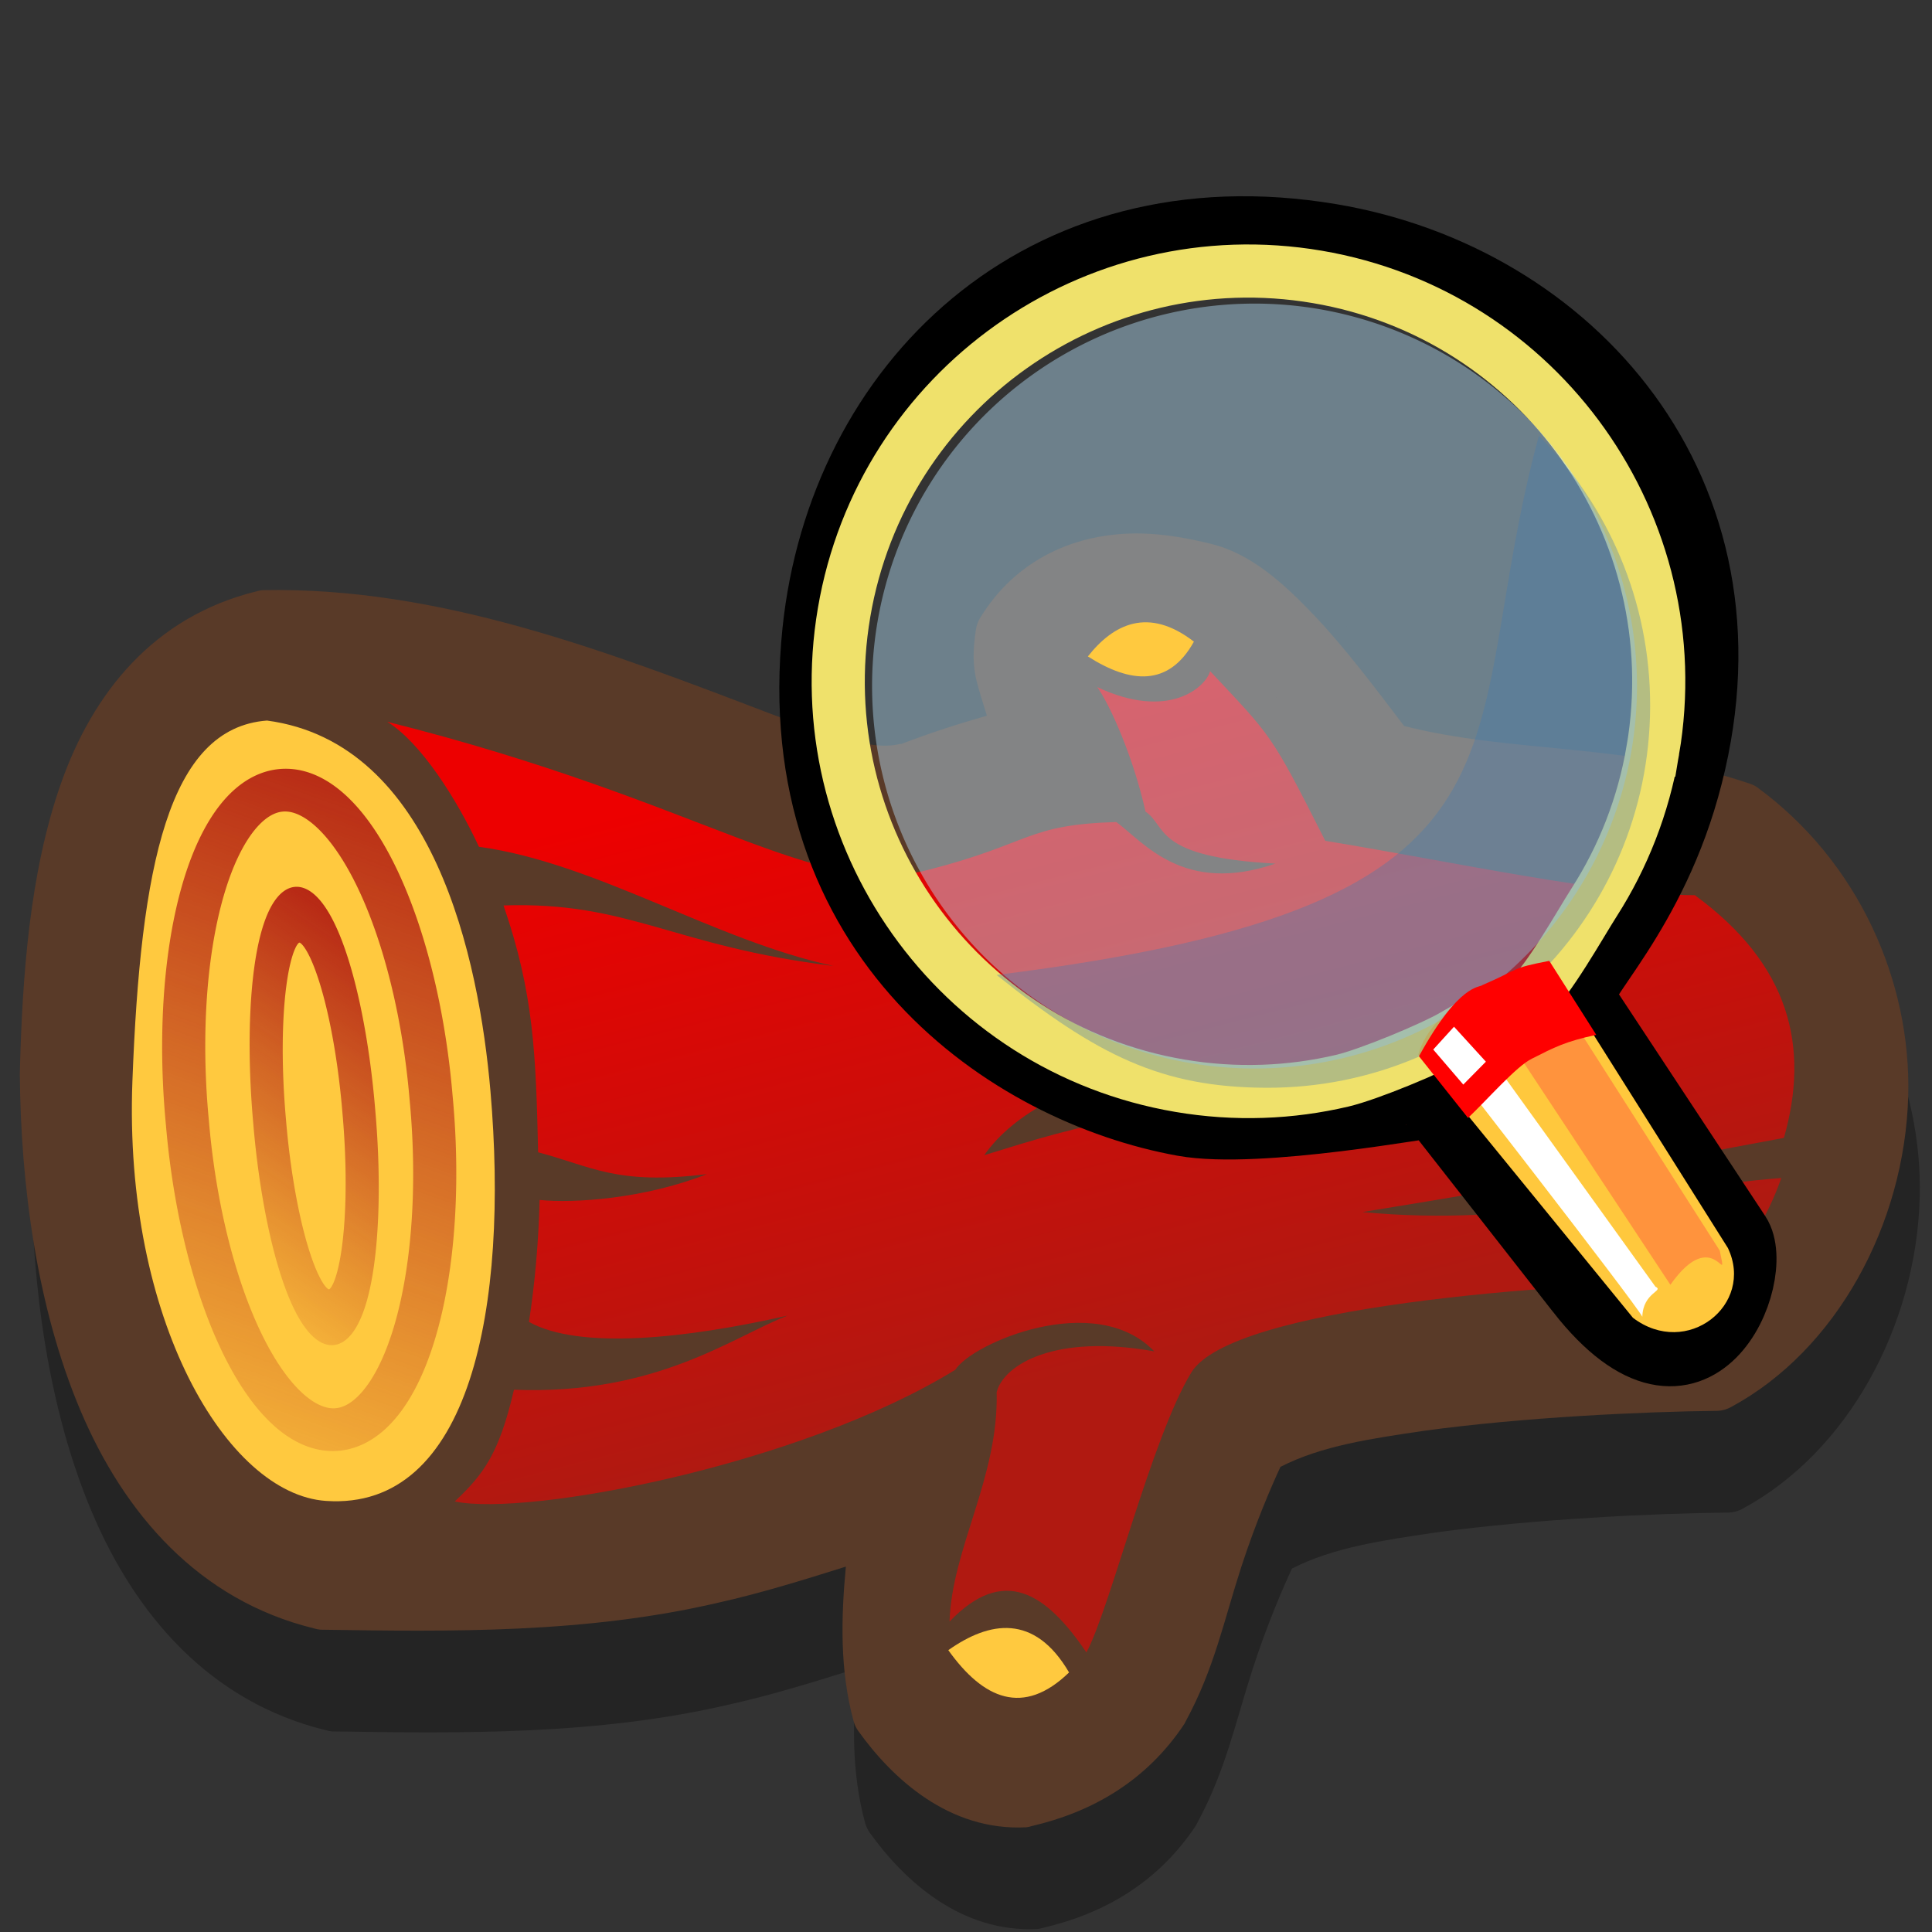 <?xml version="1.0" encoding="UTF-8" standalone="no"?>
<!-- Created with Sodipodi ("http://www.sodipodi.com/") -->
<svg
   xmlns:dc="http://purl.org/dc/elements/1.1/"
   xmlns:cc="http://creativecommons.org/ns#"
   xmlns:rdf="http://www.w3.org/1999/02/22-rdf-syntax-ns#"
   xmlns:svg="http://www.w3.org/2000/svg"
   xmlns="http://www.w3.org/2000/svg"
   xmlns:xlink="http://www.w3.org/1999/xlink"
   xmlns:sodipodi="http://sodipodi.sourceforge.net/DTD/sodipodi-0.dtd"
   xmlns:inkscape="http://www.inkscape.org/namespaces/inkscape"
   version="1"
   x="0"
   y="0"
   width="90"
   height="90"
   id="svg548"
   sodipodi:version="0.32"
   sodipodi:docname="logviewer.svg"
   sodipodi:docbase="/home/zeus/.icons/gartoon/scalable/apps"
   inkscape:version="0.46+devel"
   inkscape:output_extension="org.inkscape.output.svg.inkscape">
  <rect width="100%" height="100%" fill="#333333" stroke="none"/>
  <sodipodi:namedview
     id="base"
     inkscape:zoom="2.7666667"
     inkscape:cx="48.220067"
     inkscape:cy="17.889049"
     inkscape:window-width="965"
     inkscape:window-height="708"
     inkscape:window-x="0"
     inkscape:window-y="1"
     inkscape:current-layer="svg548"
     showgrid="false"
     showguides="true"
     inkscape:guide-bbox="true" />
  <defs
     id="defs550">
    <linearGradient
       inkscape:collect="always"
       id="linearGradient3342">
      <stop
         style="stop-color:#ed0000;stop-opacity:1"
         offset="0"
         id="stop3344" />
      <stop
         style="stop-color:#b01911;stop-opacity:1"
         offset="1"
         id="stop3346" />
    </linearGradient>
    <linearGradient
       inkscape:collect="always"
       id="linearGradient3282">
      <stop
         style="stop-color:#b01911;stop-opacity:1;"
         offset="0"
         id="stop3284" />
      <stop
         style="stop-color:#b01911;stop-opacity:0;"
         offset="1"
         id="stop3286" />
    </linearGradient>
    <linearGradient
       inkscape:collect="always"
       xlink:href="#linearGradient3342"
       id="linearGradient3363"
       gradientUnits="userSpaceOnUse"
       x1="45.84"
       y1="73.325"
       x2="53.803"
       y2="42.383"
       gradientTransform="matrix(0.96,0,0,-0.96,1.463,103.979)" />
    <linearGradient
       inkscape:collect="always"
       xlink:href="#linearGradient3282"
       id="linearGradient3368"
       gradientUnits="userSpaceOnUse"
       x1="-75.022"
       y1="68.281"
       x2="-90.295"
       y2="36.545" />
    <linearGradient
       inkscape:collect="always"
       xlink:href="#linearGradient3282"
       id="linearGradient3370"
       gradientUnits="userSpaceOnUse"
       x1="-75.022"
       y1="68.281"
       x2="-90.295"
       y2="36.545" />
  </defs>
  <path
     id="path3377"
     d="m 53.736,29.591 c -3.089,-0.074 -5.905,1.219 -7.558,3.958 -0.093,0.157 -0.154,0.33 -0.18,0.51 -0.148,0.935 -0.151,1.68 0.03,2.399 0.1,0.4 0.313,1.095 0.48,1.619 -1.342,0.386 -2.604,0.788 -3.989,1.319 -0.015,0.004 -0.045,-0.004 -0.06,0 -1.038,0.249 -2.451,-0.056 -6.029,-1.409 -7.66,-2.927 -15.465,-5.927 -23.664,-5.757 -0.102,0.009 -0.202,0.029 -0.3,0.06 -4.791,1.182 -7.614,4.751 -9.088,8.935 -1.474,4.184 -1.808,9.063 -1.92,13.523 -0,0.01 -0,0.02 0,0.03 0.044,5.135 0.781,10.828 2.819,15.652 2.038,4.824 5.521,8.854 10.887,10.165 0.097,0.031 0.198,0.051 0.3,0.06 6.085,0.093 12.356,0.184 18.536,-1.259 1.964,-0.438 3.95,-1.054 5.939,-1.679 -0.224,2.368 -0.288,4.826 0.36,7.196 0.043,0.161 0.114,0.314 0.21,0.45 1.591,2.227 4.242,4.68 7.828,4.498 0.092,-0.011 0.182,-0.031 0.27,-0.06 2.794,-0.653 5.328,-2.082 7.108,-4.768 0.022,-0.039 0.042,-0.079 0.06,-0.12 1.328,-2.449 1.772,-4.679 2.579,-7.166 0.668,-2.059 1.404,-3.76 1.83,-4.678 1.934,-0.989 4.224,-1.314 6.688,-1.679 4.619,-0.63 10.112,-0.891 13.677,-0.93 0.221,-0.009 0.437,-0.071 0.63,-0.18 4.899,-2.642 8.084,-8.505 8.248,-14.482 0.146,-5.321 -2.296,-10.918 -7.048,-14.393 C 82.259,41.325 82.128,41.265 81.989,41.225 76.462,39.352 70.906,39.834 65.943,38.556 64.625,36.824 63.252,34.993 61.834,33.489 60.295,31.857 58.785,30.522 56.945,30.071 55.84,29.8 54.773,29.616 53.736,29.591 z"
     style="color:#000000;fill:#000000;fill-opacity:0.294;fill-rule:evenodd;stroke:none;marker:none;marker-start:none;marker-mid:none;marker-end:none;visibility:visible;display:inline;overflow:visible;enable-background:accumulate" />
  <path
     style="color:#000000;fill:#593a28;fill-opacity:1;fill-rule:evenodd;stroke:none;marker:none;marker-start:none;marker-mid:none;marker-end:none;visibility:visible;display:inline;overflow:visible;enable-background:accumulate"
     d="m 53.201,24.853 c -3.089,-0.074 -5.905,1.219 -7.558,3.958 -0.093,0.157 -0.154,0.33 -0.18,0.51 -0.148,0.935 -0.151,1.68 0.03,2.399 0.1,0.4 0.313,1.095 0.48,1.619 -1.342,0.386 -2.604,0.788 -3.989,1.319 -0.015,0.004 -0.045,-0.004 -0.06,0 -1.038,0.249 -2.451,-0.056 -6.029,-1.409 -7.66,-2.927 -15.465,-5.927 -23.664,-5.757 -0.102,0.009 -0.202,0.029 -0.3,0.06 -4.791,1.182 -7.614,4.751 -9.088,8.935 -1.474,4.184 -1.808,9.063 -1.92,13.523 -0,0.01 -0,0.02 0,0.03 0.044,5.135 0.781,10.828 2.819,15.652 2.038,4.824 5.521,8.854 10.887,10.165 0.097,0.031 0.198,0.051 0.3,0.06 6.085,0.093 12.356,0.184 18.536,-1.259 1.964,-0.438 3.95,-1.054 5.939,-1.679 -0.224,2.368 -0.288,4.826 0.36,7.196 0.043,0.161 0.114,0.314 0.21,0.45 1.591,2.227 4.242,4.68 7.828,4.498 0.092,-0.011 0.182,-0.031 0.27,-0.06 2.794,-0.653 5.328,-2.082 7.108,-4.768 0.022,-0.039 0.042,-0.079 0.06,-0.12 1.328,-2.449 1.772,-4.679 2.579,-7.166 0.668,-2.059 1.404,-3.76 1.83,-4.678 1.934,-0.989 4.224,-1.314 6.688,-1.679 4.619,-0.63 10.112,-0.891 13.677,-0.93 0.221,-0.009 0.437,-0.071 0.63,-0.18 4.899,-2.642 8.084,-8.505 8.248,-14.482 C 89.038,45.738 86.596,40.141 81.844,36.667 81.724,36.587 81.593,36.526 81.454,36.487 75.927,34.614 70.371,35.096 65.408,33.818 64.09,32.086 62.717,30.255 61.299,28.751 59.761,27.119 58.25,25.784 56.41,25.333 55.306,25.062 54.238,24.878 53.201,24.853 z"
     id="path3374" />
  <path
     style="color:#000000;fill:#ffc93f;fill-opacity:1;fill-rule:evenodd;stroke:none;marker:none;marker-start:none;marker-mid:none;marker-end:none;visibility:visible;display:inline;overflow:visible;enable-background:accumulate"
     d="M 12.437,33.566 C 7.84,33.913 6.547,40.337 6.168,50.369 5.75,61.465 10.57,69.6 15.181,69.918 c 6.751,0.466 8.532,-9.078 7.665,-19.102 -0.531,-6.125 -2.636,-16.214 -10.409,-17.25 z"
     id="path2487"
     sodipodi:nodetypes="csssc" />
  <path
     style="color:#000000;fill:url(#linearGradient3363);fill-opacity:1;fill-rule:evenodd;stroke:none;marker:none;marker-start:none;marker-mid:none;marker-end:none;visibility:visible;display:inline;overflow:visible;enable-background:accumulate"
     d="m 50.609,76.977 c -1.885,-2.783 -3.852,-4.067 -6.376,-1.439 0.108,-3.41 2.295,-6.721 2.195,-10.687 0.331,-1.279 2.711,-2.733 7.344,-1.898 -2.762,-2.882 -8.512,-0.364 -9.265,0.853 -7.201,4.443 -19.919,6.855 -23.323,6.137 1.35,-1.27 2.071,-2.244 2.758,-5.204 6.646,0.26 10.211,-2.478 12.75,-3.454 -4.727,1.073 -9.688,1.606 -12.05,0.295 0.27,-1.764 0.447,-3.695 0.495,-5.682 1.607,0.165 4.887,-0.058 7.792,-1.202 -4.223,0.525 -5.391,-0.372 -7.861,-1.017 -0.105,-4.537 -0.194,-7.388 -1.612,-11.5 5.865,-0.193 7.884,1.906 15.37,2.818 -5.548,-1.194 -11.059,-4.803 -16.515,-5.551 -1.033,-2.214 -2.682,-4.825 -4.266,-5.822 14.938,3.747 19.886,8.268 25.225,6.89 4.81,-1.241 4.542,-2.097 8.731,-2.221 1.268,0.928 3.129,3.413 7.412,1.937 -5.707,-0.303 -5.033,-1.738 -6.052,-2.421 -0.556,-2.517 -1.654,-4.98 -2.248,-5.8 3.335,1.565 5.05,-0.001 5.259,-0.744 2.872,3.069 2.804,2.839 5.364,7.903 6.147,1.011 13.005,2.524 17.214,2.533 4.436,3.243 5.359,7.057 4.152,11.306 -3.744,0.699 -10.171,1.923 -19.629,3.455 7.535,0.724 13.195,-1.093 19.506,-1.587 -0.642,1.853 -1.702,3.539 -3.101,4.804 -7.531,0.081 -22.522,1.194 -24.384,4.259 -1.862,3.065 -3.784,11.008 -4.887,13.041 z M 45.85,53.813 c 4.262,-1.319 9.273,-2.939 15.791,-1.422 -4.278,-4.436 -13.049,-2.519 -15.791,1.422 z"
     id="path2490"
     sodipodi:nodetypes="ccccccccccccccccscccccccccccscccccc" />
  <path
     style="color:#000000;fill:#ffc93f;fill-opacity:1;fill-rule:evenodd;stroke:none;marker:none;marker-start:none;marker-mid:none;marker-end:none;visibility:visible;display:inline;overflow:visible;enable-background:accumulate"
     d="m 49.801,77.909 c -2.135,2.068 -4,1.237 -5.625,-1.038 1.911,-1.352 4.01,-1.722 5.625,1.038 z"
     id="path2492" />
  <path
     sodipodi:type="arc"
     style="color:#000000;fill:none;stroke:url(#linearGradient3368);stroke-width:1.713;stroke-miterlimit:4;stroke-opacity:1;stroke-dasharray:none;marker:none;marker-start:none;marker-mid:none;marker-end:none;visibility:visible;display:inline;overflow:visible;enable-background:accumulate"
     id="path3280"
     sodipodi:cx="-80.231407"
     sodipodi:cy="52.413223"
     sodipodi:rx="4.8595042"
     sodipodi:ry="12.694215"
     d="m -75.372,52.413 a 4.86,12.694 0 1 1 -9.719,0 4.86,12.694 0 1 1 9.719,0 z"
     transform="matrix(1.168,-0.121,-0.104,-1.156,113.566,102.585)" />
  <path
     sodipodi:type="arc"
     style="color:#000000;fill:none;stroke:url(#linearGradient3370);stroke-width:3.566;stroke-miterlimit:4;stroke-opacity:1;stroke-dasharray:none;marker:none;marker-start:none;marker-mid:none;marker-end:none;visibility:visible;display:inline;overflow:visible;enable-background:accumulate"
     id="path3294"
     sodipodi:cx="-80.231407"
     sodipodi:cy="52.413223"
     sodipodi:rx="4.8595042"
     sodipodi:ry="12.694215"
     d="m -75.372,52.413 a 4.86,12.694 0 1 1 -9.719,0 4.86,12.694 0 1 1 9.719,0 z"
     transform="matrix(0.428,-4.4308189e-2,-6.2288148e-2,-0.728,52.24,86.589)" />
  <g
     id="g1105"
     transform="matrix(0.769,-0.151,0.151,0.769,-109.052,66.216)">
    <path
       style="font-size:12px;fill:none;stroke:#000000;stroke-width:4.183"
       d="m 230.257,37.277 -6.418,-12.624 c -0.059,-0.117 -10.598,-0.159 -14.802,-1.8 -9.772,-3.816 -21.114,-15.25 -15.761,-32.75 4.274,-13.944 18.058,-23.203 34.436,-17.024 13.458,5.078 22.145,19.644 14.678,35.348 -3.658,7.742 -9.239,10.899 -8.847,11.856 l 6.382,15.56 c 1.037,2.528 -4.604,11.395 -9.668,1.435 z"
       id="path634"
       sodipodi:nodetypes="cssssssss" />
    <path
       style="font-size:12px;fill:none;stroke:#efe16b;stroke-width:3.159"
       d="m 240.644,6.584 c -1.193,3.146 -2.968,5.903 -5.156,8.192 -1.094,1.145 -3.58,4.086 -4.94,4.862 l 4.271,14.815 -1.286,0.921 -7.762,-14.421 c -1.482,0.504 -5.436,1.298 -7.019,1.358 -3.165,0.12 -6.405,-0.378 -9.552,-1.571 -12.586,-4.771 -18.928,-18.858 -14.156,-31.444 4.771,-12.586 18.858,-18.928 31.444,-14.156 12.586,4.771 18.928,18.858 14.156,31.444 z"
       id="path620"
       sodipodi:nodetypes="csccccscccc" />
    <path
       style="font-size:12px;fill:#ffc83d;fill-rule:evenodd"
       d="m 232.158,17.929 7.159,18.556 c 0.924,3.621 -3.658,5.991 -6.338,2.984 l -9.506,-17.805 c 1.363,-2.777 6.4,-4.015 8.685,-3.735 z"
       id="path1170"
       sodipodi:nodetypes="ccccc" />
    <path
       style="font-size:12px;fill:#ff933d;fill-rule:evenodd"
       d="m 231.605,18.194 7.208,18.353 c 0.033,2.533 0.013,-1.714 -3.272,1.426 l -7.538,-18.361 c 0.36,-0.882 1.26,-1.809 3.603,-1.418 z"
       id="path567"
       sodipodi:nodetypes="ccccc" />
    <path
       style="font-size:12px;fill:#ffffff;fill-rule:evenodd"
       d="m 226.398,19.922 8.249,17.99 c 0.48,0.358 -0.79,0.179 -1.109,1.606 -0.214,-0.821 -9.041,-18.314 -9.041,-18.314 z"
       id="path568"
       sodipodi:nodetypes="ccccc" />
    <path
       sodipodi:type="arc"
       style="font-size:12px;fill:#bae6ff;fill-opacity:0.431;fill-rule:evenodd;stroke:none"
       id="path611"
       sodipodi:cx="29.499611"
       sodipodi:cy="28.953592"
       sodipodi:rx="18.451067"
       sodipodi:ry="18.451067"
       d="M 47.951,28.954 A 18.451,18.451 0 1 1 11.049,28.954 18.451,18.451 0 1 1 47.951,28.954 z"
       transform="matrix(1.152,0.437,-0.437,1.152,196.811,-47.96)" />
    <path
       style="font-size:12px;fill:#437caf;fill-opacity:0.345;fill-rule:evenodd;stroke-width:1pt"
       d="m 237.595,-13.056 c 3.231,4.84 4.616,10.911 3.389,17.064 -1.227,6.153 -4.835,11.229 -9.674,14.459 -4.84,3.231 -10.911,4.616 -17.064,3.389 -6.153,-1.227 -9.517,-3.838 -14.459,-9.674 m 0,0 c 33.893,2.378 29.232,-7.895 37.808,-25.238"
       id="path610"
       sodipodi:nodetypes="ccscscs" />
    <path
       style="fill:#ff0000;fill-opacity:1;fill-rule:evenodd;stroke:none"
       d="m 232.187,17.691 c -2.433,-0.006 -1.733,0.122 -4.168,0.644 -0.176,0.137 -1.309,-0.426 -4.525,3.429 l 2.154,4.159 c 1.329,-0.838 3.435,-2.479 4.408,-2.726 1.429,-0.404 2.141,-0.618 4.024,-0.652 z"
       id="path651"
       sodipodi:nodetypes="ccccccc" />
    <path
       style="fill:#ffffff;fill-opacity:1;fill-rule:evenodd;stroke:none"
       d="m 227.335,22.846 -1.581,1.077 -1.35,-2.387 1.472,-1.094 z"
       id="path652"
       sodipodi:nodetypes="ccccc" />
  </g>
  <path
     id="path3372"
     d="m 55.617,29.89 c -1.166,2.101 -2.944,1.965 -4.94,0.689 1.188,-1.507 2.813,-2.33 4.94,-0.689 z"
     style="color:#000000;fill:#ffc93f;fill-opacity:1;fill-rule:evenodd;stroke:none;marker:none;marker-start:none;marker-mid:none;marker-end:none;visibility:visible;display:inline;overflow:visible;enable-background:accumulate" />
</svg>
